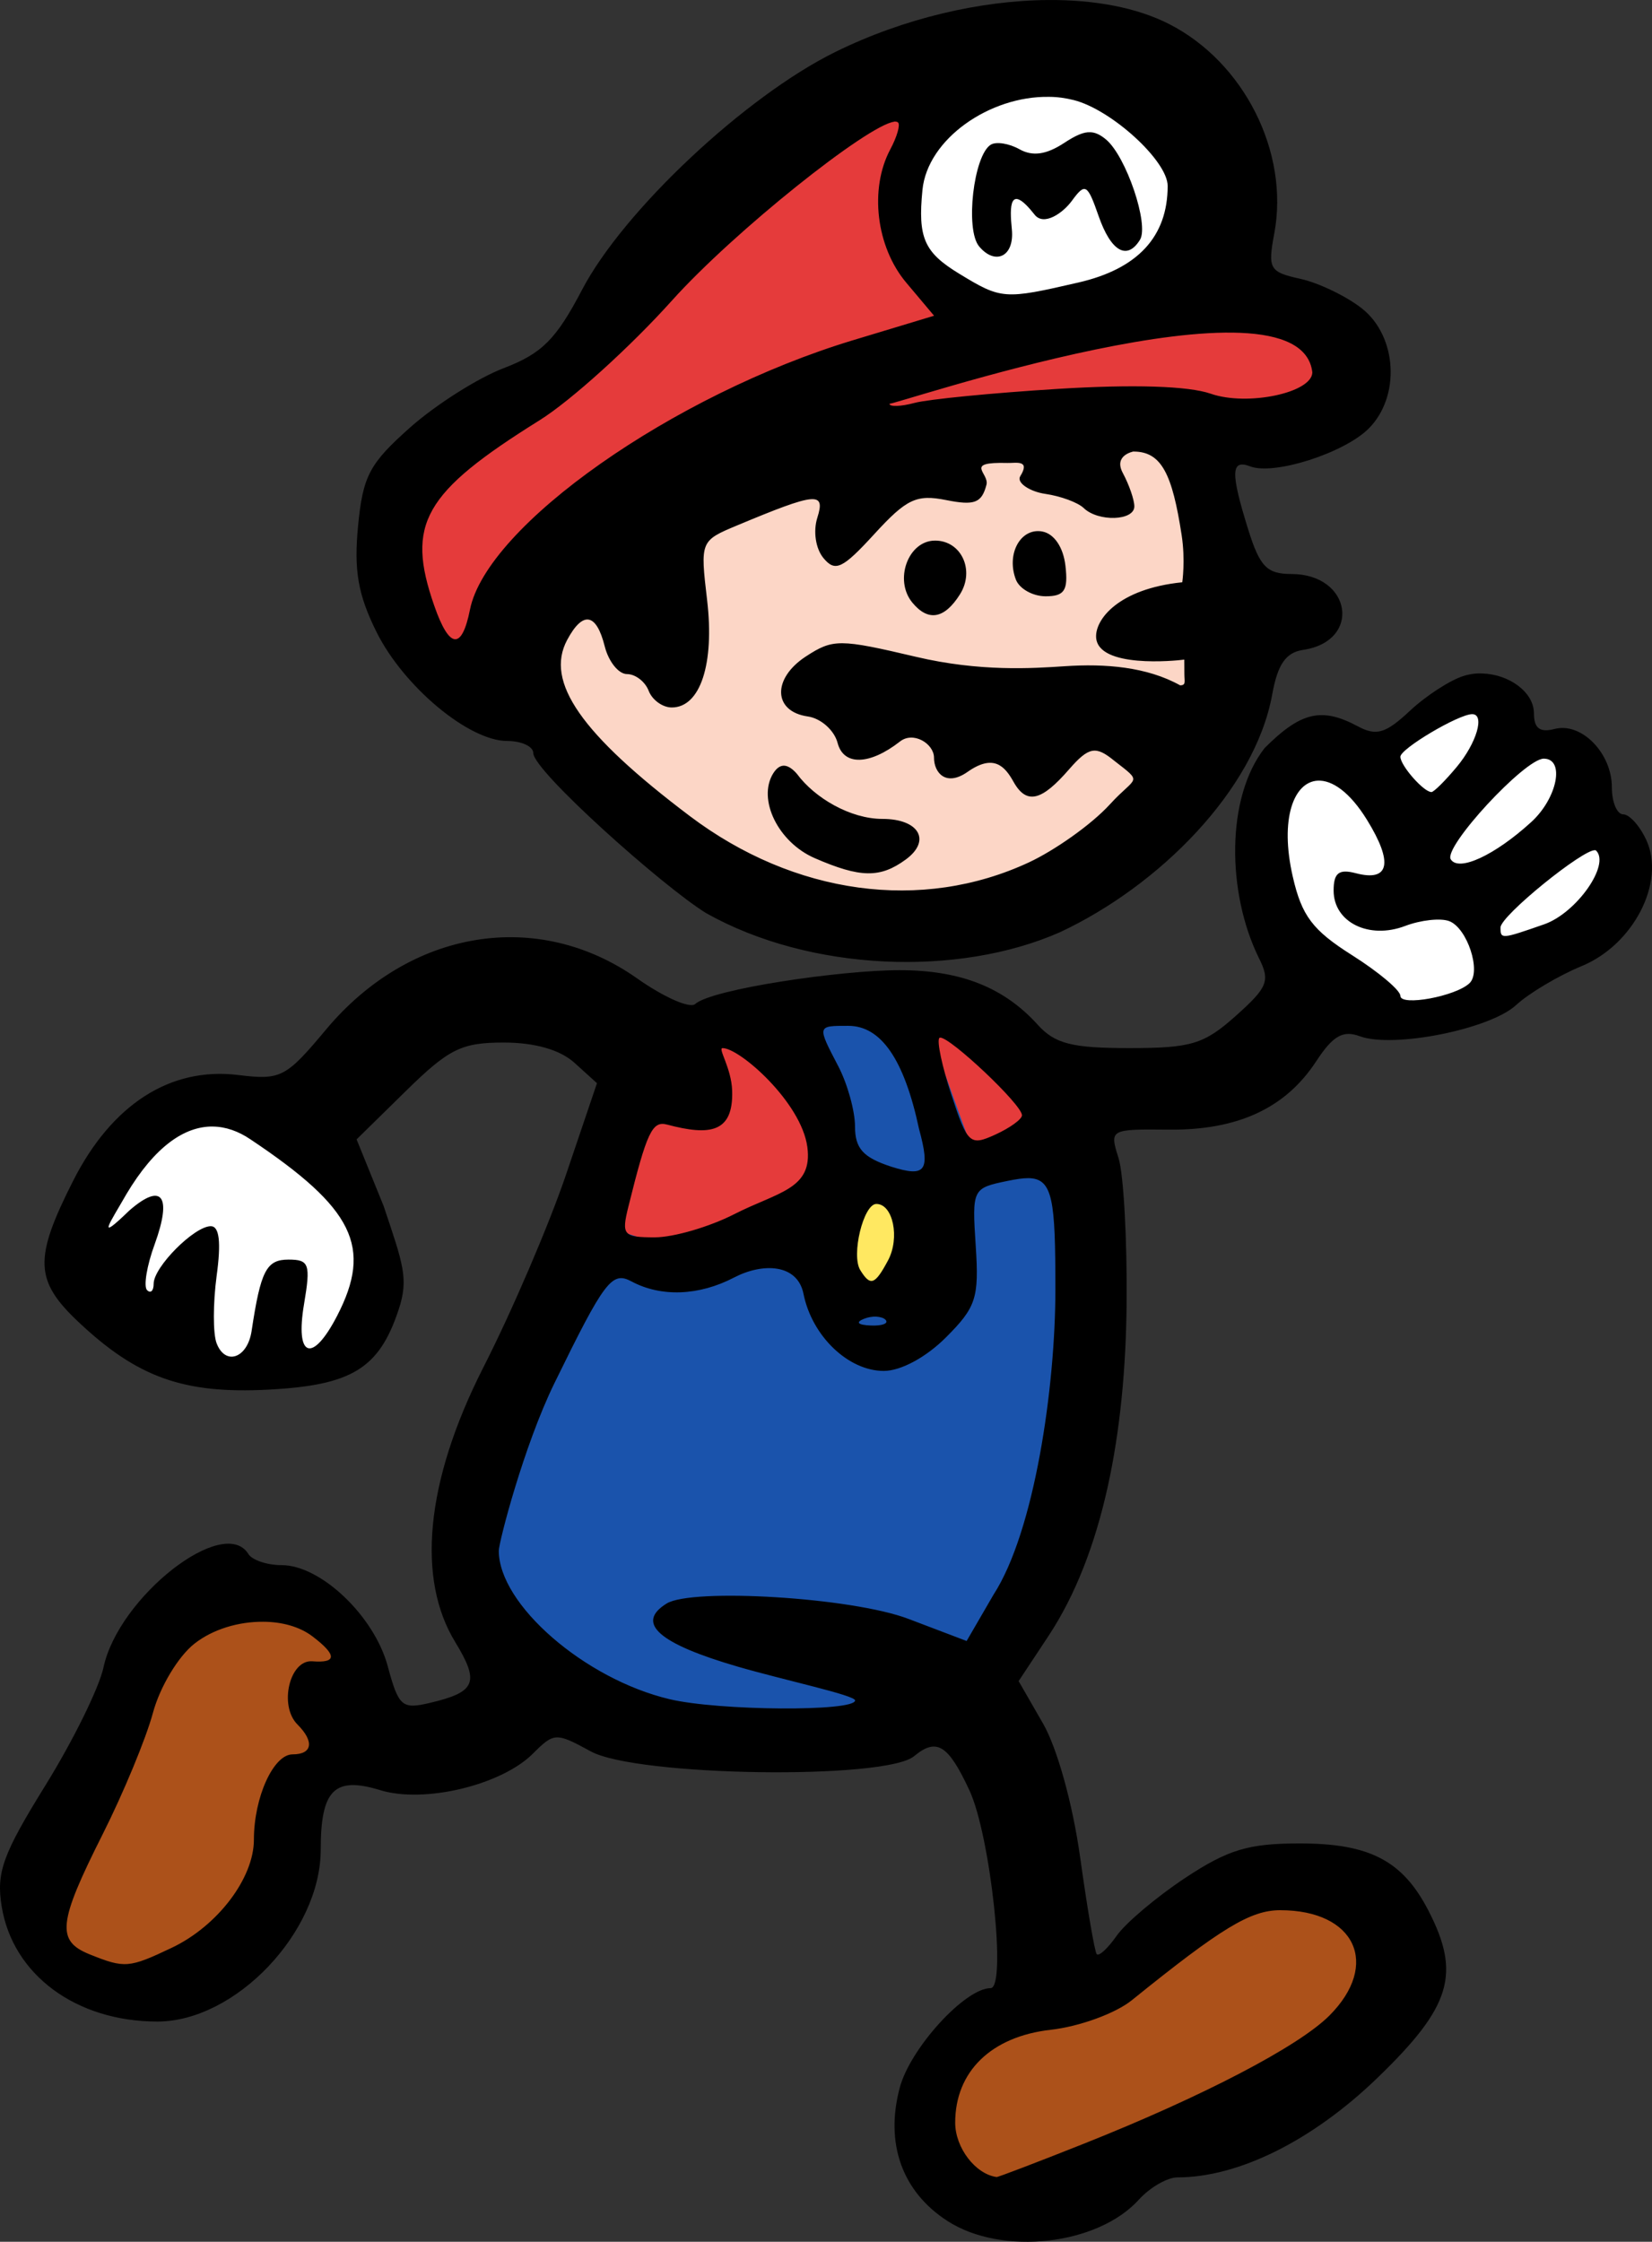 <svg width="182.395mm" height="247.447mm" viewBox="0 0 182.395 247.447" xmlns="http://www.w3.org/2000/svg">
    <rect x="0" y="0" width="182.395" height="247.447" fill="#333333" stroke="none"/>
    <path d="m 1214.435,614.141 c -0.84,0.007 -1.664,0.049 -2.454,0.121 -6.321,0.575 -16.076,5.31 -14.508,15.523 1.567,10.213 12.44,10.379 20.576,9.834 7.582,-0.893 11.902,-12.345 10.322,-18.473 -1.383,-5.361 -8.055,-7.051 -13.936,-7.005 z m 47.077,68.954 c -3.955,-0.034 -10.91,6.215 -10.91,6.215 0,0 -9.296,-0.681 -11.986,4.191 -2.69,4.872 1.412,16.854 5.799,21.817 0,0 4.371,3.404 9.247,3.691 4.875,0.287 12.07,-4.992 17.651,-8.109 5.581,-3.117 7.162,-6.884 6.254,-10.711 -0.908,-3.828 -5.363,-3.419 -5.363,-3.419 0,0 2.253,-3.888 0.118,-6.929 -2.135,-3.041 -7.935,-1.392 -7.935,-1.392 0,0 1.915,-1.301 -1.05,-4.608 -0.463,-0.517 -1.093,-0.738 -1.825,-0.745 z m -138.501,44.902 c -5.529,-0.098 -12.256,5.214 -15.564,10.438 -2.623,7.882 1.975,14.917 13.171,18.427 11.196,3.51 15.962,-1.134 18.702,-6.536 2.74,-5.401 -6.002,-15.432 -11.7,-20.561 -1.336,-1.202 -2.917,-1.739 -4.609,-1.769 z" fill="#fff" paint-order="markers stroke fill" transform="translate(-39.562,-41.719) translate(-1058.54,-564.144)"/>
    <path d="m 1197.868,615.322 c -1.369,-0.009 -3.141,0.495 -5.237,1.752 -6.708,4.024 -29.585,25.071 -34.057,31.123 -4.472,6.052 -14.104,8.987 -17.4,15.584 -3.295,6.596 2.723,17.535 8.154,20.061 0.339,-5.838 15.144,-18.626 25.214,-24.254 10.07,-5.628 34.496,-8.048 43.574,-8.411 9.078,-0.363 11.819,3.571 17.803,3.646 5.985,0.076 10.977,-5.068 8.742,-11.09 -2.236,-6.021 -29.974,-2.073 -36.984,-1.785 -7.01,0.287 -8.221,-4.071 -10.759,-7.959 -2.538,-3.888 0.891,-10.167 3.345,-13.707 1.688,-2.434 0.618,-4.939 -2.395,-4.96 z m 2.412,100.865 c -1.602,-0.005 -2.793,0.372 -2.793,0.372 3.93,2.988 6.116,16.952 6.116,16.952 0,0 10.779,-1.339 10.307,-4.769 -0.472,-3.43 -7.567,-10.795 -10.471,-11.971 -1.089,-0.441 -2.198,-0.581 -3.159,-0.584 z m -23.027,1.595 c -0.143,-0.002 -0.288,0.004 -0.435,0.018 -4.682,0.457 -11.45,14.976 -13.41,22.684 -0.345,4.769 15.17,3.234 19.98,1.225 4.809,-2.009 6.601,-8.59 5.204,-12.852 -1.354,-4.129 -6.897,-11.017 -11.339,-11.076 z" fill="#e53b3b" paint-order="markers stroke fill" transform="translate(-39.562,-41.719) translate(-1058.54,-564.144)"/>
    <path d="m 1164.344,691.518 c -8.674,-9.32 -9.098,-12.975 -5.854,-21.432 3.245,-8.457 26.477,-17.384 38.161,-19.214 11.684,-1.831 28.713,-2.088 30.899,0.953 2.185,3.041 9.33,20.303 2.353,33.753 -6.976,13.45 -21.506,22.27 -33.005,22.315 -11.499,0.045 -32.554,-16.375 -32.554,-16.375 z" fill="#fcd6c6" paint-order="markers stroke fill" transform="translate(-39.562,-41.719) translate(-1058.54,-564.144)"/>
    <path d="m 1124.587,780.862 c -2.285,0.004 -4.537,0.569 -6.323,1.943 -4.08,3.14 -12.928,22.051 -15.921,31.643 0,0 1.011,8.752 9.725,10.468 8.713,1.716 16.798,-13.076 18.247,-20.231 1.449,-7.156 5.93,-6.281 6.731,-9.884 0.801,-3.604 -0.629,-9.318 -4.404,-11.686 -2.124,-1.332 -5.116,-2.257 -8.054,-2.252 z m 118.393,30.712 c -2.629,-0.036 -5.634,0.836 -8.834,3.149 -8.905,6.435 -16.322,9.164 -24.578,12.819 -8.256,3.655 -8.923,13.367 -3.851,18.498 8.409,4.033 30.794,-7.344 39.011,-12.338 8.218,-4.994 9.648,-11.909 7.684,-16.302 -1.258,-2.814 -4.747,-5.762 -9.432,-5.826 z" fill="#ac511a" paint-order="markers stroke fill" transform="translate(-39.562,-41.719) translate(-1058.54,-564.144)"/>
    <path d="m 1165.332,793.036 c -13.703,-5.943 -17.898,-10.679 -14.199,-23.435 3.699,-12.756 12.275,-29.118 12.275,-29.118 0,0 11.585,5.28 17.27,2.845 5.685,-2.435 10.624,-4.781 10.823,-7.663 0.199,-2.882 -4.841,-16.576 -4.816,-18.498 0.024,-1.921 12.919,-0.61 12.919,-0.61 l 6.116,16.952 12.963,-1.776 c 0,0 1.416,29.006 -2.532,43.921 -3.948,14.915 -16.309,23.144 -28.398,21.581 -12.089,-1.564 -22.42,-4.2 -22.42,-4.2 z" fill="#1a53ac" paint-order="markers stroke fill" transform="translate(-39.562,-41.719) translate(-1058.54,-564.144)"/>
    <path d="m 1201.703,739.353 c 0.323,4.736 0.902,13.066 -5.209,10.99 -6.111,-2.076 -4.398,-4.735 -4.596,-8.667 -0.199,-3.932 4.596,-5.889 4.596,-5.889 0,0 5.507,-1.707 5.209,3.566 z" fill="#ffe861" paint-order="markers stroke fill" transform="translate(-39.562,-41.719) translate(-1058.54,-564.144)"/>
    <path d="m 1213.827,605.865 c -7.471,0.052 -15.94,2.014 -23.485,5.727 -9.939,4.891 -23.406,17.529 -27.973,26.252 -2.87,5.482 -4.431,7.043 -8.668,8.662 -2.842,1.085 -7.484,4.028 -10.314,6.539 -4.507,4 -5.221,5.352 -5.754,10.906 -0.47,4.889 0,7.552 2.023,11.642 3.002,6.048 10.205,12.061 14.451,12.061 1.581,0 2.874,0.601 2.874,1.336 0,1.945 14.231,14.666 19.072,17.658 11.443,6.445 27.821,7.086 39.085,2.111 10.873,-5.08 21.508,-15.659 23.428,-26.248 0.605,-3.336 1.505,-4.628 3.42,-4.913 6.496,-0.968 5.345,-8.375 -1.302,-8.375 -2.699,0 -3.49,-0.813 -4.764,-4.896 -1.974,-6.326 -1.927,-7.807 0.223,-6.982 2.62,1.005 10.366,-1.47 13.072,-4.176 3.531,-3.531 3.154,-10.189 -0.751,-13.262 -1.721,-1.354 -4.778,-2.824 -6.793,-3.267 -3.408,-0.749 -3.61,-1.098 -2.878,-5 1.681,-8.962 -3.335,-18.927 -11.649,-23.143 -3.562,-1.806 -8.207,-2.667 -13.318,-2.631 z m 0.07,10.689 c 0.931,0 1.853,0.129 2.75,0.355 4.167,1.046 10.375,6.716 10.375,9.477 0,5.583 -3.289,9.146 -9.837,10.657 -8.227,1.899 -8.508,1.88 -13.202,-0.982 -3.85,-2.348 -4.554,-3.957 -4.035,-9.23 0.554,-5.633 7.434,-10.382 13.949,-10.276 z m -16.924,2.732 c 0,0.042 0.08,0.003 0.115,0.01 v 0.002 c 0.07,0.015 0.126,0.046 0.169,0.089 0.261,0.261 -0.126,1.59 -0.855,2.955 -2.333,4.36 -1.57,10.767 1.752,14.714 l 3.077,3.659 -8.915,2.693 c -19.887,6.007 -40.471,20.474 -42.325,29.745 -0.901,4.504 -2.277,4.353 -3.945,-0.432 -3.148,-9.032 -1.194,-12.468 11.642,-20.477 3.428,-2.139 9.997,-8.079 14.597,-13.199 6.855,-7.629 21.634,-19.403 24.553,-19.747 0.048,-0.009 0.136,-0.055 0.136,-0.013 z m 21.499,1.174 c -0.762,-0.035 -1.625,0.361 -2.881,1.184 -1.974,1.294 -3.481,1.505 -4.932,0.693 -1.149,-0.643 -2.574,-0.869 -3.168,-0.502 -1.899,1.174 -2.841,9.353 -1.292,11.219 1.771,2.134 3.924,1.158 3.619,-1.881 -0.249,-2.486 -0.308,-5.202 2.515,-1.613 1.008,1.282 3.109,-0.157 4.114,-1.532 1.471,-2.011 1.711,-1.875 2.952,1.685 1.362,3.908 3.138,4.929 4.564,2.622 1.033,-1.673 -1.528,-9.233 -3.756,-11.082 -0.61,-0.506 -1.142,-0.774 -1.735,-0.794 z m 24.522,26.494 c 0,2.264 -7.171,3.778 -11.215,2.368 -2.461,-0.858 -8.541,-1.049 -16.896,-0.532 -7.178,0.444 -14.295,1.141 -15.816,1.548 -1.521,0.407 -2.765,0.445 -2.765,0.084 -0.215,0.417 45.329,-15.205 46.691,-3.467 z m -19.743,8.742 v 0.01 c 3.098,0 4.28,2.489 5.316,9.229 0.426,2.77 0.068,5.2 0.068,5.2 -7.069,0.72 -9.616,4.114 -9.513,6.069 0.182,3.449 8.72,2.604 9.737,2.468 l 0.01,1.609 c 0,0.794 0.205,1.229 -0.47,1.229 -3.684,-2.047 -8.269,-2.408 -12.727,-2.109 -3.611,0.242 -9.39,0.622 -16.422,-1.034 -8.473,-1.995 -9.175,-1.996 -12.185,-0.035 -3.726,2.441 -3.605,6.067 0.223,6.615 1.445,0.205 2.926,1.521 3.292,2.921 0.673,2.573 3.569,2.421 6.853,-0.13 1.489,-1.219 3.791,0.217 3.791,1.755 0,1.653 1.311,3.254 3.71,1.569 2.884,-2.025 4.117,-0.61 5.065,1.089 1.469,2.634 3.168,2.048 6.12,-1.346 2.219,-2.552 2.981,-2.62 5.003,-0.973 3.268,2.543 2.407,1.654 -0.456,4.794 -2.116,2.321 -6.211,5.144 -8.944,6.419 -11.845,5.525 -25.922,3.605 -37.468,-5.11 -11.995,-9.053 -16.005,-14.813 -13.534,-19.432 1.732,-3.235 3.223,-2.985 4.147,0.695 0.424,1.689 1.53,3.071 2.458,3.071 0.928,0 2.007,0.829 2.396,1.843 0.389,1.014 1.536,1.843 2.547,1.843 3.151,0 4.734,-4.8 3.906,-11.845 -0.766,-6.522 -0.756,-6.551 3.339,-8.262 8.714,-3.641 9.75,-3.741 8.831,-0.844 -0.478,1.505 -0.188,3.421 0.677,4.462 1.299,1.565 2.097,1.188 5.63,-2.67 3.546,-3.871 4.643,-4.388 7.92,-3.733 3.123,0.625 3.918,0.321 4.444,-1.69 0.34,-1.301 -2.59,-2.537 2.317,-2.407 0.942,0.025 2.565,-0.386 1.415,1.465 -0.446,0.718 1.075,1.705 2.765,1.947 1.689,0.244 3.599,0.946 4.24,1.564 1.608,1.549 5.591,1.417 5.591,-0.184 0,-0.72 -0.573,-2.379 -1.273,-3.686 -1.06,-1.981 1.185,-2.366 1.185,-2.376 z m -10.497,8.792 c -2.152,-0.042 -3.51,2.694 -2.491,5.35 0.389,1.014 1.867,1.843 3.284,1.843 2.085,0 2.503,-0.644 2.189,-3.369 -0.233,-2.034 -1.241,-3.53 -2.542,-3.777 -0.15,-0.035 -0.299,-0.045 -0.441,-0.045 z m -11.415,1.047 c -2.975,0 -4.565,4.366 -2.496,6.857 1.749,2.108 3.533,1.793 5.248,-0.927 1.671,-2.65 0.15,-5.931 -2.752,-5.931 z m 59.906,14.661 v 0.002 c -0.508,0.022 -1.015,0.114 -1.508,0.263 -1.495,0.451 -4.182,2.19 -5.972,3.864 -2.678,2.505 -3.698,2.808 -5.756,1.706 -3.986,-2.133 -6.282,-1.596 -10.285,2.407 -4.278,5.477 -4.16,15.946 -0.661,23.107 1.306,2.586 1.04,3.271 -2.52,6.451 -3.504,3.131 -4.916,3.558 -11.759,3.558 -6.343,0 -8.209,-0.478 -10.115,-2.585 -3.739,-4.132 -8.52,-6.017 -15.255,-6.017 -6.5,0 -20.725,2.085 -22.562,3.737 -0.578,0.52 -3.459,-0.751 -6.402,-2.826 -10.992,-7.748 -25.096,-5.432 -34.351,5.641 -4.446,5.318 -4.982,5.596 -9.712,5.018 -7.473,-0.913 -13.932,3.232 -18.215,11.689 -4.35,8.589 -4.254,11.009 0.615,15.592 6.498,6.116 11.6,7.932 20.921,7.45 9.25,-0.479 12.261,-2.33 14.416,-8.857 1.125,-3.409 0.467,-5.032 -1.661,-11.4 l -2.991,-7.367 5.445,-5.344 c 4.742,-4.654 6.137,-5.345 10.794,-5.345 3.452,0 6.227,0.795 7.826,2.243 l 2.476,2.243 -3.4,10.045 c -1.87,5.525 -5.967,15.087 -9.106,21.249 -6.561,12.88 -7.336,23.518 -3.163,30.363 2.744,4.5 2.307,5.55 -2.802,6.753 -3.055,0.72 -3.434,0.386 -4.629,-4.053 -1.493,-5.543 -7.393,-11.16 -11.723,-11.16 -1.598,0 -3.248,-0.552 -3.665,-1.228 -2.703,-4.372 -14.339,4.74 -15.999,12.528 -0.476,2.233 -3.36,8.088 -6.41,13.011 -4.715,7.613 -5.438,9.61 -4.829,13.361 1.224,7.54 8.212,12.707 17.187,12.707 8.638,0 18.039,-9.892 18.039,-18.982 0,-6.606 1.511,-8.111 6.583,-6.555 4.843,1.487 13.366,-0.557 16.848,-4.039 2.334,-2.334 2.544,-2.343 6.386,-0.244 5.068,2.769 32.521,3.164 35.694,0.531 2.488,-2.065 3.762,-1.281 6.112,3.771 2.329,5.007 4.13,21.831 2.336,21.831 -2.813,0 -8.848,6.603 -10.023,10.967 -1.662,6.172 0.261,11.532 5.297,14.758 6,3.844 16.543,2.652 21.102,-2.385 1.22,-1.348 3.138,-2.451 4.262,-2.451 6.725,0 14.868,-4.044 22.019,-10.933 8.198,-7.898 9.303,-11.512 5.668,-18.543 -2.839,-5.489 -6.487,-7.387 -14.202,-7.387 -5.65,0 -7.924,0.686 -12.649,3.816 -3.169,2.099 -6.568,4.969 -7.554,6.377 -0.987,1.409 -1.98,2.319 -2.207,2.022 -0.227,-0.296 -1.046,-5.093 -1.822,-10.656 -0.822,-5.904 -2.531,-12.064 -4.104,-14.797 l -2.693,-4.679 3.273,-4.945 c 6.094,-9.208 8.512,-22.511 8.649,-36.664 0.07,-7.096 -0.331,-14.347 -0.887,-16.113 -1.006,-3.191 -0.972,-3.21 5.53,-3.148 7.645,0.073 12.905,-2.366 16.298,-7.558 1.826,-2.795 2.945,-3.44 4.79,-2.757 3.688,1.364 14.375,-0.761 17.274,-3.436 1.422,-1.312 4.679,-3.248 7.237,-4.302 5.72,-2.357 9.267,-9.243 7.151,-13.886 -0.718,-1.576 -1.871,-2.864 -2.561,-2.864 -0.69,0 -1.255,-1.343 -1.255,-2.984 0,-3.788 -3.366,-7.216 -6.327,-6.442 -1.615,0.422 -2.275,-0.073 -2.275,-1.704 0,-2.395 -2.784,-4.342 -5.71,-4.42 -0.169,-0.009 -0.338,-0.009 -0.507,-0.003 z m -0.601,4.496 c 1.429,0 0.492,3.192 -1.713,5.835 -1.268,1.52 -2.521,2.764 -2.784,2.764 -0.858,0 -3.429,-2.924 -3.429,-3.9 0,-0.887 6.431,-4.699 7.927,-4.699 z m -77.171,6.533 c -1.772,2.868 0.546,7.606 4.58,9.36 5.03,2.187 7.224,2.222 10.047,0.157 2.853,-2.086 1.482,-4.487 -2.563,-4.487 -3.561,0 -7.496,-2.327 -9.437,-4.96 -0.944,-1.091 -1.845,-1.315 -2.626,-0.069 z m 85.075,-1.62 c 2.366,0 1.498,4.374 -1.392,7.005 -4.034,3.675 -8.009,5.512 -8.879,4.104 -0.837,-1.353 8.183,-11.109 10.271,-11.109 z m -24.96,2.428 c 1.579,-0.084 3.534,1.242 5.431,4.309 2.938,4.754 2.5,6.879 -1.217,5.908 -1.875,-0.49 -2.457,-0.038 -2.457,1.915 0,3.498 3.899,5.427 7.896,3.907 1.728,-0.657 3.921,-0.896 4.874,-0.531 1.986,0.762 3.56,5.559 2.243,6.838 -1.5,1.457 -7.641,2.59 -7.641,1.409 0,-0.614 -2.4,-2.636 -5.335,-4.491 -4.36,-2.756 -5.555,-4.338 -6.545,-8.663 -1.468,-6.413 0.118,-10.462 2.75,-10.601 z m 30.65,7.679 v 0 c 0.042,0 0.073,0.035 0.094,0.045 1.569,1.569 -2.189,6.893 -5.74,8.131 -4.735,1.651 -4.821,1.657 -4.821,0.356 0,-1.294 9.216,-8.741 10.465,-8.532 z m -82.483,19.383 c 3.632,0 6.18,3.713 7.817,11.384 1.261,4.625 0.75,5.373 -3.069,4.163 -3.111,-1.021 -3.994,-2 -4.001,-4.435 0,-1.719 -0.834,-4.71 -1.843,-6.645 -2.352,-4.511 -2.362,-4.467 1.096,-4.467 z m 10.144,1.303 v 0.001 c 1.071,-0.104 9.04,7.388 9.04,8.569 0,0.435 -1.33,1.397 -2.954,2.137 -2.79,1.271 -3.055,1.03 -4.837,-4.385 -1.037,-3.151 -1.636,-5.981 -1.33,-6.287 0.035,-0.035 0.044,-0.035 0.08,-0.035 z m -24.012,1.156 c 1.89,0 8.691,5.985 9.352,10.911 0.628,4.68 -3.238,4.956 -8.066,7.419 -2.758,1.407 -6.705,2.557 -8.773,2.557 -3.484,0 -3.697,-0.247 -2.921,-3.379 2.038,-8.227 2.638,-9.502 4.264,-9.069 4.746,1.264 7.337,0.905 7.196,-3.722 -0.077,-2.534 -1.62,-4.718 -1.053,-4.718 z m -56.281,8.659 c 1.429,0.018 2.829,0.515 4.173,1.429 11.383,7.605 13.473,11.867 9.545,19.462 -2.741,5.299 -4.654,4.623 -3.654,-1.29 0.746,-4.418 0.573,-4.916 -1.712,-4.916 -2.442,0 -3.073,1.218 -4.078,7.885 -0.453,3.009 -2.898,3.866 -3.862,1.353 -0.408,-1.058 -0.401,-4.399 0,-7.424 0.511,-3.729 0.307,-5.5 -0.641,-5.5 -1.827,0 -6.31,4.51 -6.31,6.348 0,0.789 -0.328,1.107 -0.73,0.707 -0.4,-0.4 -0.034,-2.69 0.852,-5.089 1.93,-5.337 0.796,-6.835 -2.804,-3.701 -3.802,3.683 -2.129,1.355 -0.315,-1.824 3.112,-5.213 6.393,-7.483 9.536,-7.442 z m 90.04,5.695 c 2.724,0.035 2.981,2.453 2.981,12.293 0,10.812 -2.31,26.7 -6.834,33.687 l -2.966,5.11 -6.417,-2.439 c -6.295,-2.393 -23.917,-3.421 -26.7,-1.701 -3.478,2.15 -0.907,4.427 7.881,6.98 5.069,1.473 12.921,3.148 12.921,3.719 0,1.252 -15.054,1.157 -20.499,-0.14 -9.38,-2.234 -18.839,-10.459 -18.839,-16.379 0,-0.938 2.758,-11.579 6.13,-18.474 5.547,-11.343 6.358,-12.414 8.521,-11.257 3.273,1.752 7.452,1.591 11.334,-0.434 3.118,-1.627 6.986,-1.552 7.659,1.813 0.931,4.653 4.942,8.501 8.861,8.501 1.883,0 4.666,-1.501 6.868,-3.704 3.327,-3.327 3.661,-4.35 3.285,-10.082 -0.413,-6.304 -0.372,-6.389 3.508,-7.187 0.918,-0.188 1.679,-0.31 2.307,-0.306 z m -16.786,2.847 c 1.841,0 2.617,3.752 1.289,6.233 -1.451,2.712 -1.946,2.884 -3.067,1.069 -1.021,-1.652 0.355,-7.302 1.778,-7.302 z m 0,12.439 c 0.427,0.035 0.795,0.129 0.999,0.334 0.408,0.408 -0.317,0.699 -1.613,0.646 -1.431,-0.059 -1.723,-0.351 -0.743,-0.744 0.443,-0.178 0.93,-0.254 1.357,-0.237 z m -67.723,33.68 c 2.078,0 4.049,0.539 5.45,1.602 2.731,2.073 2.73,2.978 0,2.761 -2.515,-0.199 -3.716,4.9 -1.642,6.975 1.885,1.885 1.654,3.299 -0.539,3.299 -2.116,0 -4.27,4.748 -4.27,9.412 0,4.256 -4.015,9.539 -9.072,11.939 -4.728,2.244 -5.189,2.281 -9.053,0.728 -3.713,-1.492 -3.501,-3.476 1.417,-13.241 2.3,-4.566 4.801,-10.604 5.559,-13.418 0.771,-2.862 2.79,-6.229 4.585,-7.64 2.044,-1.607 4.894,-2.434 7.566,-2.416 z m 112.324,31.839 c 8.279,0 11.063,5.986 5.412,11.637 -3.408,3.408 -14.014,8.937 -27.166,14.161 -5.111,2.031 -9.417,3.675 -9.568,3.654 -2.349,-0.32 -4.575,-3.239 -4.575,-6.001 0,-5.642 3.978,-9.51 10.544,-10.251 3.169,-0.357 7.152,-1.807 8.949,-3.258 9.91,-8.001 13.113,-9.943 16.404,-9.943 z" transform="translate(-39.562,-41.719) translate(-1058.54,-564.144)"/>
</svg>

